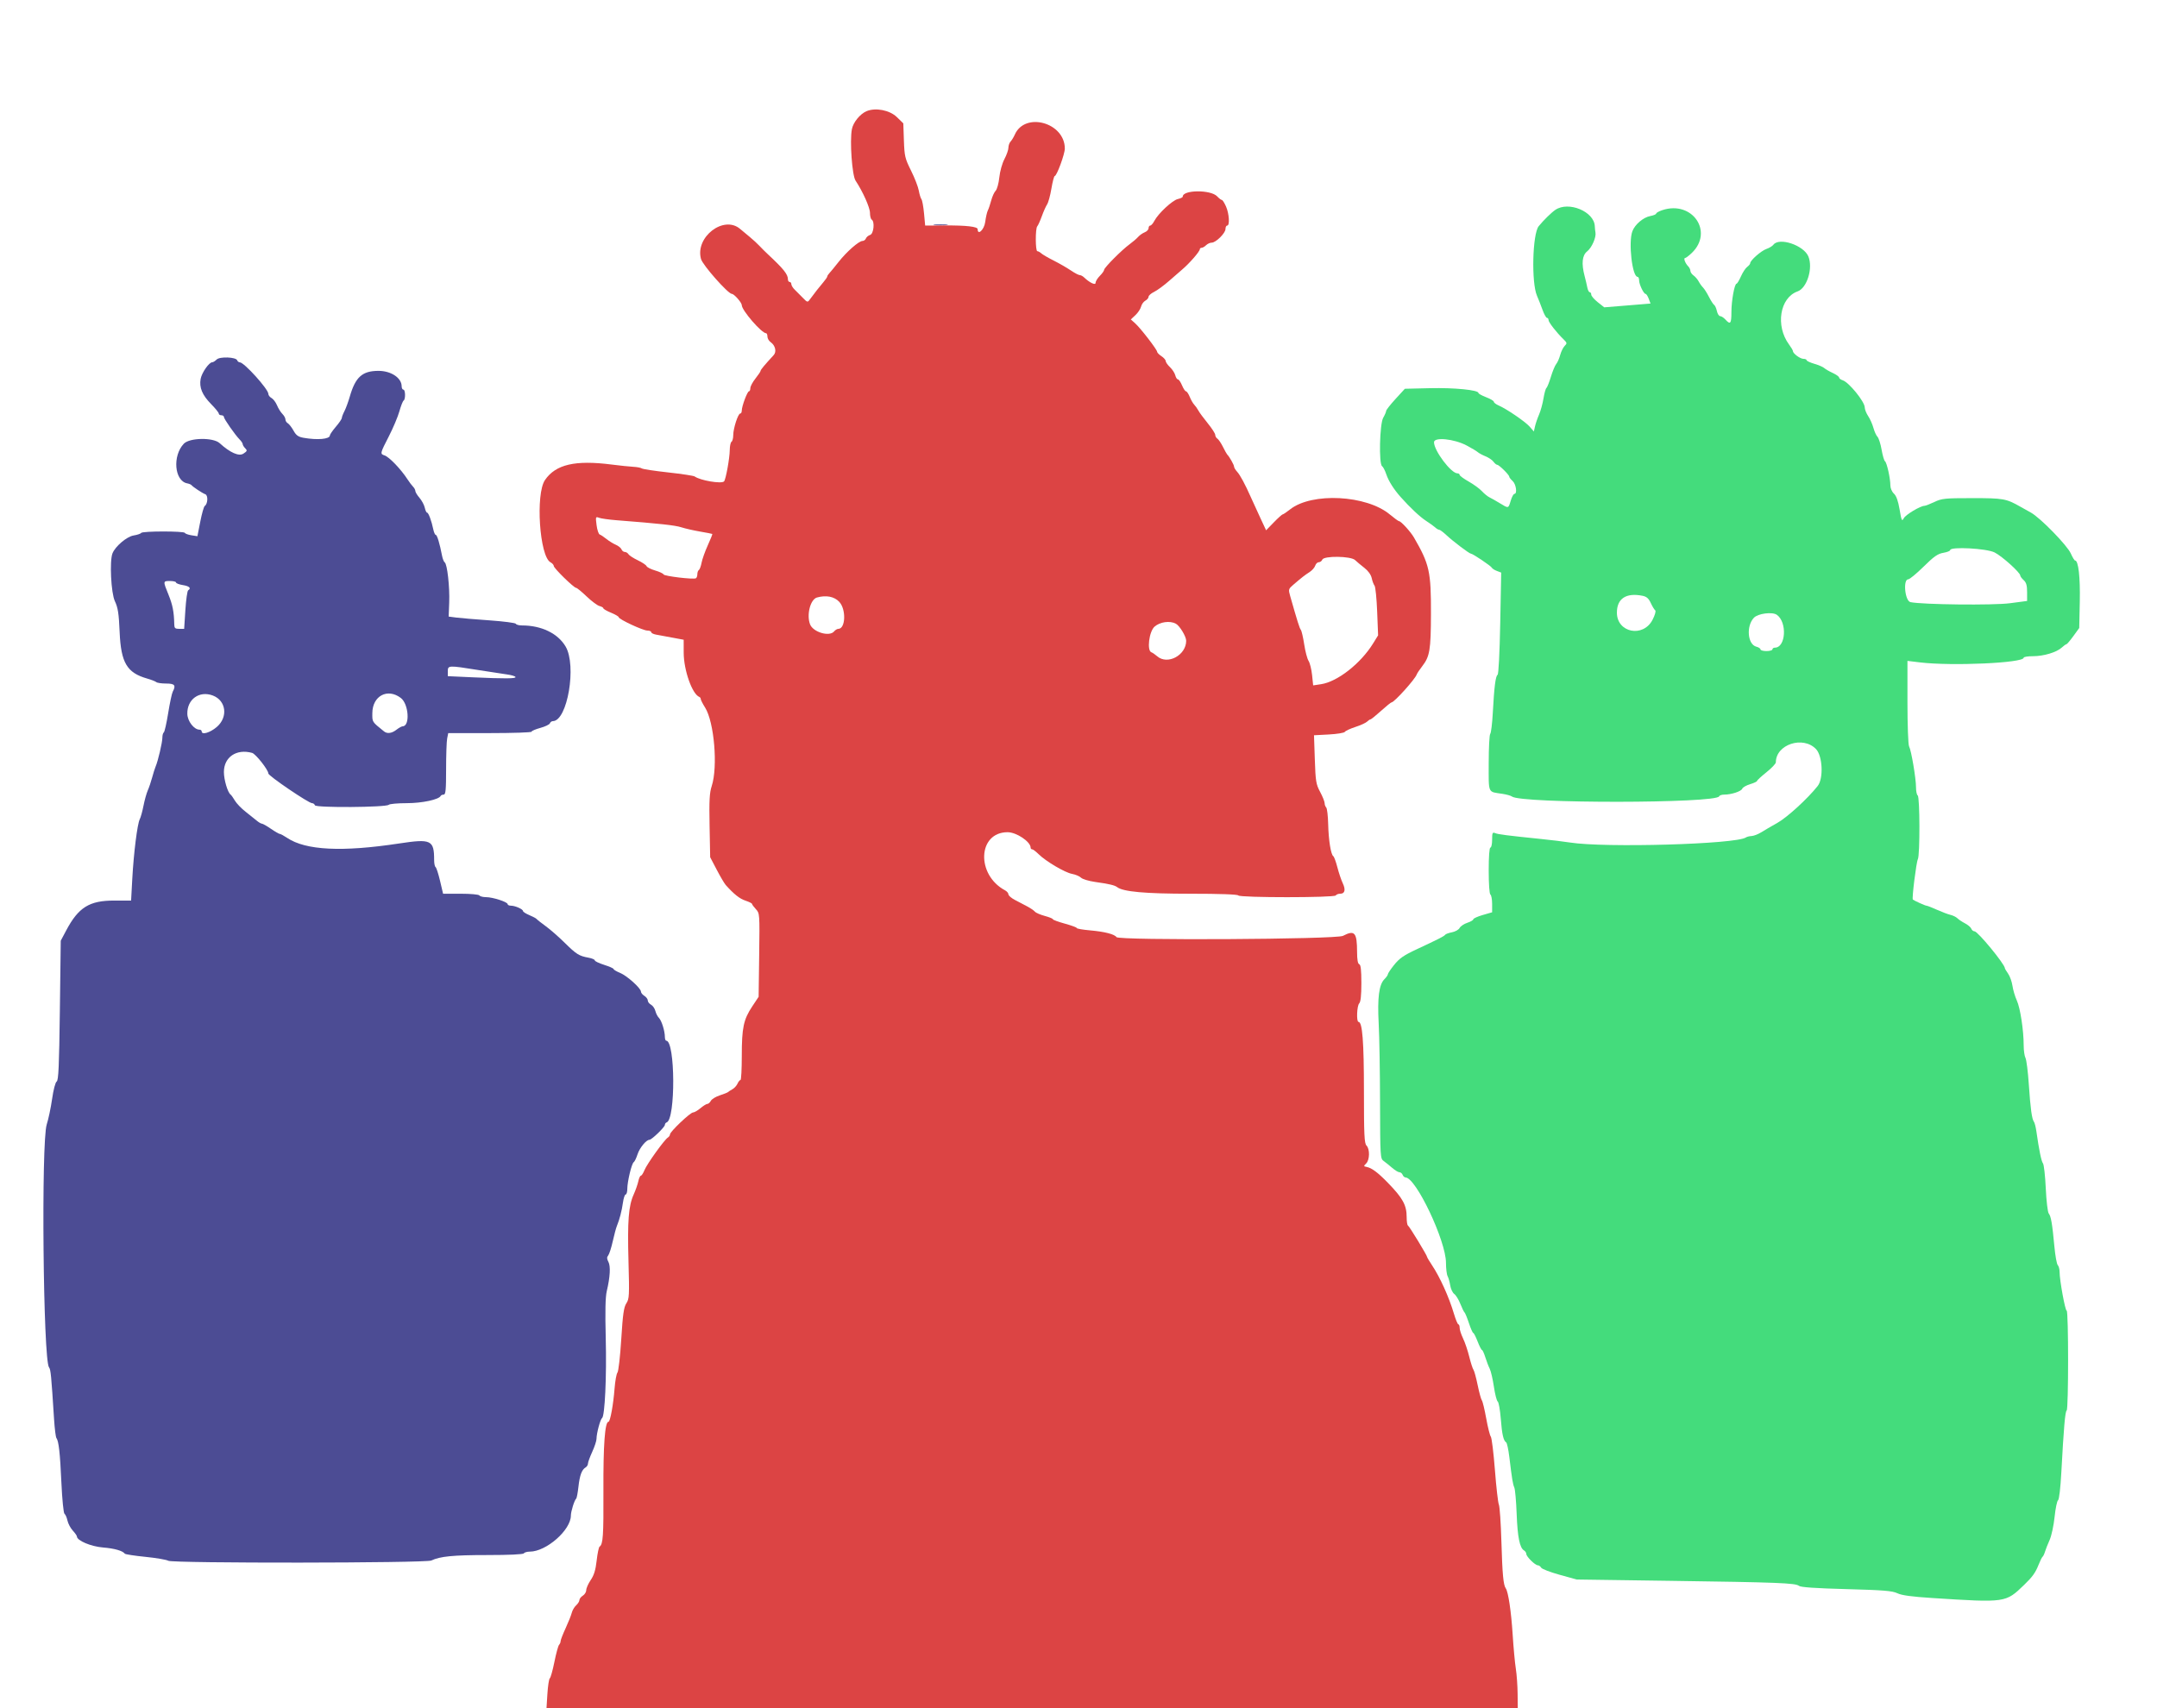 <svg id="svg" version="1.1" width="400" height="316.8" viewBox="0 0 400 316.8" xmlns="http://www.w3.org/2000/svg" xmlns:xlink="http://www.w3.org/1999/xlink" ><g id="svgg"><path id="path0" d="M173.289 41.750 C 173.852 41.820,174.850 41.821,175.508 41.753 C 176.166 41.684,175.705 41.627,174.485 41.625 C 173.265 41.624,172.727 41.680,173.289 41.750 M40.175 66.685 C 39.895 66.965,39.525 67.195,39.354 67.195 C 38.766 67.195,37.426 69.115,37.210 70.267 C 36.911 71.861,37.500 73.276,39.166 74.966 C 39.938 75.749,40.571 76.532,40.571 76.705 C 40.571 76.879,40.784 77.021,41.046 77.021 C 41.307 77.021,41.521 77.163,41.521 77.337 C 41.521 77.695,43.609 80.682,44.453 81.533 C 44.758 81.840,45.008 82.224,45.008 82.386 C 45.008 82.548,45.218 82.891,45.475 83.148 C 45.886 83.559,45.847 83.677,45.141 84.140 C 44.303 84.689,42.675 83.971,40.729 82.195 C 39.537 81.107,35.158 81.175,34.090 82.299 C 31.947 84.551,32.345 89.204,34.718 89.654 C 35.060 89.719,35.412 89.863,35.499 89.973 C 35.762 90.307,37.524 91.472,38.075 91.676 C 38.623 91.880,38.542 93.475,37.964 93.852 C 37.803 93.958,37.432 95.262,37.141 96.752 L 36.610 99.459 35.500 99.284 C 34.889 99.188,34.342 98.989,34.284 98.841 C 34.144 98.487,26.394 98.494,26.175 98.849 C 26.081 99.000,25.443 99.214,24.757 99.324 C 23.515 99.522,21.378 101.336,20.862 102.629 C 20.296 104.050,20.591 109.996,21.303 111.507 C 21.876 112.724,22.038 113.777,22.189 117.274 C 22.433 122.922,23.540 124.789,27.275 125.854 C 28.050 126.075,28.820 126.374,28.986 126.519 C 29.151 126.664,29.971 126.783,30.808 126.783 C 32.405 126.783,32.669 127.109,32.034 128.293 C 31.872 128.595,31.491 130.383,31.188 132.265 C 30.885 134.147,30.519 135.760,30.374 135.849 C 30.229 135.939,30.111 136.375,30.111 136.819 C 30.111 137.687,29.312 141.116,28.867 142.155 C 28.718 142.504,28.424 143.431,28.214 144.216 C 28.004 145.000,27.642 146.070,27.409 146.593 C 27.175 147.116,26.816 148.399,26.611 149.445 C 26.405 150.491,26.093 151.618,25.918 151.950 C 25.471 152.796,24.791 158.213,24.531 162.995 L 24.311 167.036 21.157 167.036 C 16.563 167.036,14.548 168.295,12.274 172.583 L 11.266 174.485 11.101 187.413 C 10.969 197.725,10.849 200.394,10.511 200.602 C 10.265 200.755,9.909 202.108,9.661 203.839 C 9.427 205.476,8.979 207.599,8.667 208.558 C 7.620 211.768,8.001 252.253,9.091 253.619 C 9.406 254.014,9.508 255.064,10.025 263.233 C 10.136 264.976,10.331 266.545,10.460 266.719 C 10.894 267.308,11.134 269.459,11.387 275.029 C 11.529 278.137,11.781 280.664,11.961 280.778 C 12.137 280.891,12.384 281.453,12.508 282.027 C 12.633 282.601,13.079 283.442,13.499 283.896 C 13.919 284.349,14.263 284.840,14.263 284.987 C 14.263 285.745,16.868 286.847,19.085 287.026 C 21.215 287.198,22.734 287.629,23.147 288.177 C 23.239 288.299,24.950 288.563,26.949 288.763 C 28.948 288.963,30.870 289.291,31.219 289.492 C 32.062 289.977,78.971 289.931,79.986 289.444 C 81.596 288.671,84.043 288.431,90.296 288.431 C 94.391 288.431,97.027 288.309,97.147 288.114 C 97.255 287.940,97.745 287.797,98.236 287.797 C 101.303 287.797,105.864 283.798,105.864 281.107 C 105.864 280.344,106.525 278.234,106.847 277.971 C 106.953 277.884,107.142 276.893,107.267 275.768 C 107.506 273.623,107.888 272.594,108.604 272.171 C 108.840 272.032,109.033 271.715,109.033 271.467 C 109.033 271.220,109.390 270.238,109.826 269.285 C 110.261 268.332,110.618 267.250,110.618 266.880 C 110.618 265.876,111.314 263.260,111.638 263.045 C 112.168 262.693,112.512 255.322,112.330 248.177 C 112.204 243.201,112.263 240.567,112.525 239.461 C 113.145 236.841,113.254 234.853,112.822 234.046 C 112.526 233.492,112.515 233.192,112.780 232.873 C 112.976 232.637,113.358 231.456,113.629 230.247 C 113.900 229.039,114.241 227.765,114.387 227.417 C 114.881 226.230,115.314 224.567,115.521 223.059 C 115.635 222.231,115.862 221.553,116.026 221.553 C 116.189 221.553,116.326 221.090,116.328 220.523 C 116.335 219.150,117.132 215.817,117.513 215.569 C 117.680 215.461,118.001 214.802,118.226 214.105 C 118.614 212.904,119.838 211.410,120.433 211.410 C 120.849 211.410,123.296 209.047,123.296 208.645 C 123.296 208.452,123.444 208.244,123.625 208.184 C 125.302 207.625,125.227 193.027,123.547 193.027 C 123.409 193.027,123.296 192.706,123.295 192.314 C 123.292 191.216,122.689 189.295,122.191 188.797 C 121.944 188.551,121.648 187.972,121.532 187.510 C 121.416 187.049,121.053 186.527,120.724 186.351 C 120.396 186.175,120.127 185.824,120.127 185.570 C 120.127 185.316,119.842 184.930,119.493 184.712 C 119.144 184.495,118.859 184.142,118.859 183.929 C 118.859 183.298,116.261 180.968,114.976 180.446 C 114.323 180.180,113.788 179.862,113.788 179.738 C 113.788 179.615,113.003 179.266,112.044 178.964 C 111.086 178.662,110.301 178.286,110.301 178.128 C 110.301 177.971,109.766 177.745,109.113 177.627 C 107.380 177.314,106.869 176.992,104.693 174.841 C 103.613 173.774,102.044 172.402,101.206 171.793 C 100.369 171.184,99.607 170.583,99.513 170.458 C 99.420 170.333,98.814 170.009,98.166 169.739 C 97.519 169.468,96.989 169.129,96.989 168.985 C 96.989 168.637,95.534 167.987,94.755 167.987 C 94.415 167.987,94.136 167.858,94.136 167.700 C 94.136 167.297,91.380 166.403,90.137 166.403 C 89.568 166.403,89.014 166.260,88.906 166.086 C 88.796 165.907,87.278 165.769,85.438 165.769 L 82.166 165.769 81.603 163.379 C 81.294 162.065,80.921 160.915,80.774 160.825 C 80.627 160.734,80.507 160.150,80.507 159.527 C 80.507 155.801,79.961 155.543,74.010 156.448 C 63.430 158.057,56.703 157.722,53.254 155.414 C 52.647 155.007,52.031 154.675,51.885 154.675 C 51.739 154.675,50.998 154.247,50.238 153.724 C 49.478 153.201,48.725 152.773,48.565 152.773 C 48.405 152.773,47.978 152.524,47.615 152.219 C 47.253 151.914,46.317 151.165,45.536 150.555 C 44.754 149.945,43.863 149.017,43.555 148.494 C 43.247 147.971,42.894 147.472,42.769 147.385 C 42.225 147.003,41.521 144.641,41.521 143.194 C 41.521 140.423,43.851 138.842,46.751 139.646 C 47.421 139.831,49.762 142.802,49.762 143.466 C 49.762 143.899,57.225 148.970,57.863 148.970 C 58.085 148.970,58.327 149.148,58.401 149.366 C 58.564 149.848,71.605 149.757,72.092 149.271 C 72.258 149.105,73.755 148.971,75.420 148.971 C 78.277 148.973,81.421 148.300,81.722 147.623 C 81.780 147.492,82.030 147.385,82.277 147.385 C 82.644 147.385,82.726 146.527,82.726 142.670 C 82.726 140.077,82.815 137.510,82.924 136.965 L 83.122 135.975 90.848 135.975 C 95.097 135.975,98.574 135.858,98.574 135.715 C 98.574 135.572,99.303 135.257,100.194 135.014 C 101.085 134.771,101.885 134.389,101.971 134.164 C 102.058 133.940,102.302 133.756,102.514 133.756 C 105.222 133.756,106.982 123.428,104.877 119.897 C 103.430 117.470,100.393 116.006,96.804 116.006 C 96.237 116.006,95.726 115.870,95.668 115.704 C 95.610 115.537,93.423 115.251,90.808 115.067 C 88.193 114.884,85.412 114.650,84.628 114.548 L 83.201 114.362 83.303 111.739 C 83.414 108.861,82.936 104.608,82.468 104.310 C 82.305 104.206,82.077 103.621,81.961 103.011 C 81.548 100.835,81.055 99.208,80.808 99.208 C 80.670 99.208,80.463 98.744,80.348 98.177 C 80.034 96.637,79.459 95.087,79.201 95.087 C 79.075 95.087,78.881 94.671,78.770 94.163 C 78.658 93.655,78.219 92.835,77.794 92.341 C 77.369 91.846,77.021 91.274,77.021 91.069 C 77.021 90.863,76.833 90.507,76.603 90.276 C 76.374 90.046,75.910 89.432,75.573 88.912 C 74.346 87.018,72.156 84.736,71.308 84.467 C 70.457 84.197,70.480 84.094,72.112 80.923 C 72.898 79.394,73.774 77.317,74.058 76.306 C 74.341 75.295,74.696 74.392,74.846 74.299 C 75.228 74.063,75.189 72.266,74.802 72.266 C 74.628 72.266,74.485 71.991,74.485 71.655 C 74.485 70.091,72.511 68.779,70.169 68.787 C 67.172 68.796,65.911 69.933,64.863 73.570 C 64.581 74.548,64.135 75.760,63.873 76.264 C 63.610 76.767,63.394 77.332,63.393 77.518 C 63.392 77.705,62.892 78.441,62.282 79.153 C 61.672 79.866,61.173 80.590,61.173 80.761 C 61.173 81.452,58.869 81.660,56.287 81.201 C 55.305 81.027,54.916 80.748,54.430 79.872 C 54.091 79.263,53.616 78.650,53.373 78.510 C 53.130 78.371,52.932 78.050,52.932 77.797 C 52.932 77.544,52.676 77.082,52.364 76.769 C 52.051 76.457,51.604 75.738,51.369 75.172 C 51.135 74.607,50.677 74.002,50.353 73.828 C 50.028 73.654,49.762 73.305,49.762 73.052 C 49.762 72.179,45.289 67.229,44.480 67.205 C 44.276 67.200,44.056 67.034,43.991 66.838 C 43.785 66.219,40.762 66.098,40.175 66.685 M32.647 108.042 C 32.647 108.194,33.217 108.410,33.914 108.521 C 35.124 108.715,35.518 109.105,34.892 109.492 C 34.732 109.591,34.500 111.240,34.376 113.156 L 34.150 116.640 33.240 116.640 C 32.462 116.640,32.327 116.513,32.314 115.769 C 32.273 113.525,32.013 112.190,31.252 110.317 C 30.211 107.756,30.210 107.765,31.537 107.765 C 32.147 107.765,32.647 107.890,32.647 108.042 M88.625 124.268 C 90.872 124.628,93.319 125.003,94.064 125.102 C 94.809 125.201,95.495 125.406,95.589 125.557 C 95.791 125.885,93.660 125.902,87.559 125.623 L 83.043 125.416 83.043 124.515 C 83.043 123.398,83.160 123.392,88.625 124.268 M39.472 129.006 C 41.948 129.947,42.329 133.015,40.197 134.841 C 38.950 135.908,37.401 136.360,37.401 135.658 C 37.401 135.483,37.223 135.341,37.005 135.340 C 35.983 135.339,34.768 133.768,34.738 132.409 C 34.679 129.705,36.973 128.056,39.472 129.006 M74.333 129.460 C 75.800 130.580,76.066 134.685,74.672 134.714 C 74.482 134.718,73.970 135.000,73.534 135.341 C 72.663 136.022,71.813 136.142,71.223 135.666 C 68.954 133.834,69.034 133.959,69.047 132.265 C 69.072 129.065,71.868 127.581,74.333 129.460 M312.124 156.809 C 312.865 156.876,314.077 156.876,314.818 156.809 C 315.559 156.742,314.952 156.688,313.471 156.688 C 311.989 156.688,311.383 156.742,312.124 156.809 " stroke="none" fill="#4c4c94" fill-rule="evenodd"></path><path id="path1" d="M288.431 38.923 C 287.684 39.431,286.221 40.866,285.340 41.956 C 284.180 43.391,283.960 52.441,285.025 54.862 C 285.287 55.457,285.744 56.620,286.041 57.448 C 286.339 58.277,286.713 58.954,286.872 58.954 C 287.032 58.954,287.163 59.136,287.163 59.359 C 287.163 59.771,288.638 61.668,289.947 62.939 C 290.614 63.587,290.630 63.683,290.158 64.155 C 289.876 64.437,289.501 65.200,289.324 65.852 C 289.147 66.503,288.818 67.250,288.592 67.512 C 288.367 67.773,287.921 68.843,287.602 69.889 C 287.283 70.935,286.908 71.873,286.768 71.973 C 286.629 72.073,286.386 72.942,286.229 73.905 C 286.073 74.868,285.702 76.213,285.407 76.893 C 285.111 77.573,284.773 78.558,284.656 79.080 L 284.443 80.031 283.668 79.138 C 282.860 78.210,279.405 75.850,277.892 75.194 C 277.413 74.986,277.021 74.682,277.021 74.518 C 277.021 74.354,276.379 73.975,275.594 73.676 C 274.810 73.376,274.168 73.021,274.168 72.886 C 274.168 72.337,269.683 71.893,265.206 71.998 L 260.523 72.108 258.787 74.003 C 257.833 75.045,257.051 76.044,257.050 76.222 C 257.049 76.400,256.802 76.973,256.502 77.496 C 255.848 78.634,255.676 86.064,256.294 86.462 C 256.488 86.586,256.837 87.258,257.071 87.956 C 257.491 89.209,258.464 90.753,259.729 92.175 C 261.509 94.176,263.322 95.875,264.482 96.628 C 265.190 97.087,265.957 97.642,266.187 97.860 C 266.418 98.078,266.730 98.257,266.881 98.257 C 267.032 98.257,267.628 98.698,268.205 99.238 C 269.485 100.433,272.474 102.694,272.775 102.694 C 273.111 102.694,276.531 104.998,276.658 105.311 C 276.720 105.463,277.134 105.726,277.578 105.895 L 278.385 106.202 278.206 115.585 C 278.100 121.103,277.899 125.048,277.718 125.162 C 277.342 125.400,277.090 127.387,276.832 132.171 C 276.724 134.176,276.508 135.952,276.353 136.117 C 276.197 136.283,276.070 138.734,276.070 141.563 C 276.070 147.314,275.849 146.819,278.605 147.239 C 279.390 147.359,280.189 147.583,280.381 147.738 C 282.032 149.066,318.358 149.029,318.806 147.699 C 318.864 147.526,319.292 147.384,319.757 147.383 C 321.084 147.381,322.899 146.784,323.090 146.287 C 323.185 146.039,323.841 145.663,324.547 145.451 C 325.254 145.239,325.832 144.967,325.832 144.847 C 325.832 144.726,326.616 144.001,327.575 143.236 C 328.534 142.471,329.319 141.642,329.319 141.394 C 329.319 138.077,334.360 136.416,336.767 138.940 C 337.991 140.223,338.178 144.400,337.073 145.792 C 335.211 148.137,331.462 151.572,329.635 152.605 C 328.502 153.246,327.120 154.053,326.564 154.399 C 326.007 154.745,325.223 155.046,324.821 155.066 C 324.418 155.087,323.946 155.205,323.772 155.327 C 321.982 156.586,297.595 157.289,291.125 156.268 C 290.079 156.103,287.655 155.807,285.737 155.611 C 279.376 154.958,277.818 154.758,277.258 154.523 C 276.777 154.321,276.704 154.482,276.704 155.751 C 276.704 156.554,276.561 157.211,276.387 157.211 C 276.191 157.211,276.070 158.842,276.070 161.471 C 276.070 163.969,276.201 165.812,276.387 165.927 C 276.561 166.035,276.704 166.818,276.704 167.667 L 276.704 169.210 274.960 169.717 C 274.002 169.996,273.217 170.351,273.217 170.507 C 273.217 170.663,272.717 170.956,272.105 171.158 C 271.494 171.360,270.850 171.792,270.675 172.120 C 270.500 172.447,269.858 172.808,269.248 172.922 C 268.638 173.037,268.064 173.252,267.971 173.401 C 267.823 173.641,266.662 174.232,262.758 176.052 C 260.263 177.216,259.492 177.756,258.456 179.065 C 257.858 179.820,257.369 180.560,257.369 180.710 C 257.369 180.860,257.079 181.272,256.725 181.627 C 255.727 182.625,255.412 185.075,255.668 189.857 C 255.795 192.211,255.908 198.804,255.920 204.510 C 255.942 214.508,255.966 214.900,256.577 215.334 C 256.926 215.581,257.639 216.155,258.162 216.608 C 258.685 217.061,259.295 217.432,259.519 217.432 C 259.742 217.432,260.007 217.647,260.107 217.908 C 260.208 218.170,260.453 218.388,260.652 218.394 C 262.597 218.447,268.146 230.172,268.146 234.229 C 268.146 235.281,268.281 236.389,268.445 236.692 C 268.610 236.995,268.830 237.773,268.934 238.422 C 269.037 239.071,269.375 239.784,269.684 240.007 C 269.993 240.230,270.499 241.053,270.809 241.837 C 271.119 242.621,271.468 243.335,271.583 243.422 C 271.699 243.510,272.066 244.402,272.398 245.404 C 272.731 246.406,273.091 247.227,273.199 247.227 C 273.306 247.227,273.671 247.940,274.010 248.811 C 274.348 249.683,274.713 250.396,274.821 250.396 C 274.929 250.396,275.208 251.002,275.440 251.743 C 275.673 252.484,276.042 253.447,276.261 253.883 C 276.479 254.319,276.827 255.816,277.033 257.211 C 277.238 258.605,277.556 259.840,277.739 259.955 C 277.922 260.069,278.177 261.495,278.306 263.124 C 278.541 266.087,278.792 267.189,279.312 267.541 C 279.464 267.644,279.726 268.856,279.893 270.235 C 280.401 274.429,280.535 275.252,280.820 275.911 C 280.971 276.260,281.166 278.471,281.255 280.824 C 281.416 285.101,281.819 287.098,282.618 287.575 C 282.852 287.715,283.043 288.009,283.043 288.229 C 283.043 288.721,284.684 290.333,285.184 290.333 C 285.384 290.333,285.661 290.531,285.800 290.774 C 285.940 291.016,287.480 291.609,289.223 292.091 L 292.393 292.968 309.667 293.211 C 329.701 293.492,332.975 293.620,333.606 294.144 C 333.924 294.408,336.649 294.595,342.390 294.749 C 349.278 294.933,350.909 295.066,351.848 295.515 C 352.659 295.904,354.507 296.156,358.345 296.402 C 372.002 297.275,371.915 297.288,375.374 293.952 C 376.910 292.470,377.461 291.702,378.036 290.241 C 378.325 289.507,378.659 288.835,378.779 288.748 C 378.898 288.661,379.103 288.233,379.234 287.797 C 379.366 287.361,379.752 286.384,380.092 285.626 C 380.432 284.867,380.845 282.949,381.009 281.363 C 381.173 279.777,381.461 278.384,381.650 278.268 C 381.851 278.143,382.103 275.991,382.264 273.022 C 382.709 264.765,382.966 261.793,383.250 261.618 C 383.601 261.401,383.601 243.106,383.250 243.106 C 382.968 243.106,381.933 237.441,381.933 235.894 C 381.933 235.398,381.782 234.841,381.597 234.655 C 381.411 234.470,381.130 232.908,380.970 231.185 C 380.582 226.983,380.345 225.599,379.924 225.079 C 379.730 224.839,379.483 222.742,379.374 220.416 C 379.266 218.090,379.032 216.005,378.854 215.780 C 378.555 215.404,378.138 213.375,377.629 209.826 C 377.516 209.041,377.316 208.257,377.185 208.082 C 376.796 207.569,376.533 205.649,376.228 201.112 C 376.071 198.766,375.793 196.567,375.610 196.226 C 375.427 195.884,375.277 194.842,375.277 193.911 C 375.277 191.102,374.648 186.980,374.003 185.564 C 373.669 184.831,373.306 183.607,373.196 182.845 C 373.086 182.082,372.724 181.072,372.393 180.599 C 372.062 180.127,371.791 179.672,371.791 179.588 C 371.791 178.856,366.765 172.742,366.164 172.742 C 365.935 172.742,365.665 172.522,365.562 172.255 C 365.459 171.987,364.936 171.540,364.399 171.263 C 363.862 170.985,363.227 170.562,362.989 170.324 C 362.750 170.085,362.172 169.800,361.705 169.690 C 361.238 169.579,360.103 169.151,359.182 168.738 C 358.262 168.325,357.392 167.987,357.250 167.987 C 357.022 167.987,355.015 167.084,354.722 166.849 C 354.518 166.687,355.361 159.916,355.655 159.355 C 356.054 158.592,356.028 147.792,355.626 147.544 C 355.452 147.436,355.309 146.750,355.310 146.019 C 355.310 144.367,354.432 139.178,354.025 138.435 C 353.859 138.131,353.724 134.469,353.724 130.233 L 353.724 122.581 356.022 122.859 C 361.921 123.575,375.277 122.973,375.277 121.993 C 375.277 121.838,376.057 121.712,377.010 121.712 C 378.995 121.712,381.401 120.986,382.352 120.100 C 382.711 119.766,383.092 119.493,383.200 119.493 C 383.308 119.493,383.887 118.815,384.487 117.987 L 385.578 116.482 385.681 111.584 C 385.777 107.015,385.426 103.962,384.806 103.962 C 384.688 103.962,384.332 103.376,384.016 102.659 C 383.352 101.154,378.356 96.035,376.609 95.070 C 375.964 94.714,375.079 94.220,374.643 93.972 C 372.033 92.488,371.497 92.393,365.769 92.393 C 360.673 92.393,360.100 92.451,358.720 93.106 C 357.894 93.498,357.069 93.819,356.887 93.819 C 356.136 93.819,353.402 95.455,353.046 96.117 C 352.698 96.761,352.623 96.605,352.267 94.500 C 351.998 92.915,351.661 91.973,351.213 91.556 C 350.838 91.206,350.555 90.545,350.555 90.019 C 350.555 88.721,349.896 85.773,349.558 85.556 C 349.402 85.457,349.119 84.488,348.928 83.403 C 348.737 82.318,348.394 81.244,348.166 81.017 C 347.939 80.789,347.600 80.046,347.413 79.366 C 347.227 78.686,346.789 77.702,346.439 77.179 C 346.090 76.656,345.804 75.927,345.802 75.559 C 345.799 74.507,342.864 70.899,341.715 70.534 C 341.347 70.417,341.046 70.186,341.046 70.021 C 341.046 69.856,340.511 69.473,339.857 69.171 C 339.204 68.869,338.498 68.461,338.290 68.265 C 338.082 68.069,337.262 67.717,336.468 67.483 C 335.673 67.248,335.024 66.945,335.024 66.809 C 335.024 66.673,334.760 66.561,334.438 66.561 C 333.835 66.561,332.488 65.571,332.488 65.127 C 332.488 64.990,332.162 64.436,331.764 63.897 C 329.209 60.434,330.051 55.214,333.354 54.048 C 335.100 53.432,336.243 49.723,335.351 47.568 C 334.487 45.483,329.931 43.959,328.861 45.397 C 328.677 45.645,328.091 45.998,327.559 46.182 C 326.591 46.516,324.564 48.300,324.564 48.818 C 324.564 48.969,324.311 49.279,324.002 49.507 C 323.693 49.734,323.173 50.527,322.845 51.268 C 322.517 52.009,322.153 52.615,322.035 52.615 C 321.654 52.615,321.078 55.776,321.078 57.869 C 321.078 60.036,320.883 60.282,319.968 59.271 C 319.653 58.922,319.214 58.637,318.993 58.637 C 318.773 58.637,318.499 58.211,318.384 57.690 C 318.270 57.169,318.043 56.660,317.879 56.559 C 317.716 56.458,317.282 55.788,316.916 55.070 C 316.550 54.352,316.051 53.566,315.809 53.323 C 315.567 53.081,315.204 52.573,315.003 52.194 C 314.802 51.815,314.375 51.319,314.054 51.091 C 313.733 50.864,313.471 50.482,313.471 50.242 C 313.471 50.003,313.284 49.619,313.057 49.389 C 312.518 48.844,312.149 47.861,312.483 47.861 C 312.626 47.861,313.183 47.440,313.721 46.926 C 317.838 42.991,313.832 37.140,308.276 38.974 C 307.647 39.182,307.132 39.468,307.132 39.609 C 307.132 39.750,306.635 39.959,306.027 40.073 C 304.732 40.316,303.192 41.625,302.714 42.889 C 301.947 44.919,302.677 51.347,303.675 51.347 C 303.833 51.347,303.962 51.639,303.962 51.997 C 303.962 52.742,304.811 54.517,305.168 54.517 C 305.300 54.517,305.559 54.918,305.745 55.409 L 306.081 56.301 301.789 56.653 L 297.496 57.005 296.292 56.051 C 295.629 55.527,295.087 54.895,295.087 54.648 C 295.087 54.402,294.961 54.200,294.806 54.200 C 294.652 54.200,294.449 53.807,294.357 53.328 C 294.264 52.849,294.038 51.886,293.853 51.189 C 293.242 48.879,293.402 47.352,294.330 46.622 C 295.183 45.951,296.040 44.003,295.867 43.127 C 295.814 42.854,295.759 42.333,295.745 41.969 C 295.645 39.242,290.882 37.259,288.431 38.923 M271.972 82.625 C 272.899 83.116,273.831 83.674,274.044 83.865 C 274.257 84.055,274.907 84.405,275.488 84.641 C 276.069 84.878,276.732 85.328,276.959 85.642 C 277.187 85.956,277.497 86.212,277.648 86.212 C 277.988 86.212,279.873 88.072,279.873 88.406 C 279.873 88.540,280.158 88.908,280.507 89.223 C 281.149 89.805,281.398 91.601,280.837 91.601 C 280.669 91.601,280.362 92.171,280.153 92.868 C 279.709 94.348,279.767 94.335,278.130 93.334 C 277.433 92.907,276.577 92.422,276.228 92.256 C 275.880 92.090,275.243 91.574,274.814 91.109 C 274.385 90.643,273.279 89.837,272.358 89.317 C 271.436 88.796,270.681 88.242,270.681 88.084 C 270.681 87.926,270.495 87.797,270.267 87.797 C 269.088 87.797,265.927 83.593,265.927 82.025 C 265.927 81.025,269.649 81.394,271.972 82.625 M369.889 102.470 C 371.290 103.182,374.643 106.203,374.643 106.753 C 374.643 106.907,374.929 107.291,375.277 107.607 C 375.756 108.040,375.911 108.583,375.911 109.824 L 375.911 111.466 372.747 111.885 C 369.644 112.296,356.454 112.151,354.279 111.683 C 353.252 111.461,352.866 107.448,353.872 107.448 C 354.128 107.448,355.408 106.392,356.716 105.101 C 358.629 103.212,359.344 102.711,360.371 102.537 C 361.074 102.419,361.648 102.191,361.648 102.032 C 361.648 101.353,368.394 101.711,369.889 102.470 M304.583 110.505 C 305.350 110.658,305.730 110.989,306.128 111.852 C 306.418 112.481,306.788 113.091,306.950 113.207 C 307.117 113.327,306.903 114.082,306.456 114.950 C 304.717 118.332,299.842 117.358,299.842 113.629 C 299.842 111.023,301.549 109.898,304.583 110.505 M329.495 114.030 C 331.452 115.389,331.174 120.127,329.137 120.127 C 328.888 120.127,328.685 120.269,328.685 120.444 C 328.685 120.618,328.185 120.761,327.575 120.761 C 326.965 120.761,326.466 120.621,326.466 120.450 C 326.466 120.279,326.122 120.052,325.701 119.947 C 324.074 119.539,323.786 116.123,325.248 114.582 C 326.000 113.789,328.652 113.444,329.495 114.030 " stroke="none" fill="#44dc7c" fill-rule="evenodd"></path><path id="path2" d="M160.697 20.621 C 159.488 21.131,158.213 22.700,157.975 23.971 C 157.558 26.191,158.013 32.531,158.658 33.504 C 160.000 35.525,161.331 38.504,161.331 39.484 C 161.331 40.061,161.474 40.621,161.648 40.729 C 162.253 41.103,162.024 43.362,161.361 43.572 C 161.028 43.678,160.676 43.973,160.578 44.228 C 160.480 44.482,160.195 44.691,159.945 44.691 C 159.276 44.691,157.007 46.682,155.512 48.581 C 154.795 49.492,154.028 50.426,153.808 50.657 C 153.587 50.887,153.407 51.172,153.407 51.290 C 153.407 51.409,153.086 51.879,152.694 52.335 C 152.000 53.142,151.014 54.401,150.162 55.566 C 149.766 56.108,149.695 56.090,148.889 55.249 C 148.420 54.759,147.747 54.084,147.394 53.748 C 147.040 53.412,146.751 52.949,146.751 52.718 C 146.751 52.487,146.609 52.298,146.434 52.298 C 146.260 52.298,146.117 52.082,146.117 51.818 C 146.117 50.882,145.328 49.893,142.420 47.182 C 141.926 46.722,141.209 46.009,140.828 45.597 C 140.446 45.186,139.662 44.463,139.085 43.990 C 138.507 43.517,137.678 42.826,137.242 42.454 C 134.211 39.868,128.882 43.966,129.992 48.029 C 130.305 49.175,135.014 54.503,135.723 54.513 C 136.143 54.520,137.559 56.130,137.559 56.602 C 137.559 57.561,141.234 61.807,142.064 61.807 C 142.201 61.807,142.314 62.084,142.314 62.423 C 142.314 62.761,142.579 63.225,142.902 63.453 C 143.779 64.070,144.053 65.240,143.468 65.873 C 141.784 67.697,141.046 68.585,141.046 68.783 C 141.046 68.908,140.618 69.548,140.095 70.206 C 139.572 70.864,139.144 71.668,139.144 71.993 C 139.144 72.318,139.030 72.583,138.890 72.583 C 138.589 72.583,137.556 75.349,137.558 76.149 C 137.559 76.454,137.430 76.704,137.272 76.704 C 136.869 76.704,135.975 79.460,135.975 80.703 C 135.975 81.272,135.832 81.826,135.658 81.933 C 135.483 82.041,135.335 82.727,135.329 83.458 C 135.316 84.994,134.592 88.968,134.267 89.294 C 133.777 89.784,129.870 89.123,128.820 88.373 C 128.633 88.239,126.426 87.903,123.915 87.626 C 121.404 87.349,119.204 87.016,119.025 86.885 C 118.847 86.754,118.130 86.618,117.433 86.581 C 116.735 86.545,114.923 86.356,113.406 86.162 C 106.657 85.299,103.052 86.138,101.065 89.034 C 99.282 91.634,100.054 103.205,102.083 104.291 C 102.419 104.471,102.694 104.781,102.694 104.980 C 102.694 105.392,106.418 109.033,106.839 109.033 C 106.992 109.033,107.869 109.752,108.788 110.630 C 109.707 111.509,110.781 112.309,111.173 112.408 C 111.565 112.507,111.886 112.694,111.886 112.823 C 111.886 112.953,112.528 113.323,113.312 113.646 C 114.097 113.970,114.739 114.346,114.739 114.482 C 114.739 114.860,119.236 116.957,120.046 116.957 C 120.439 116.957,120.761 117.089,120.761 117.249 C 120.761 117.409,121.153 117.614,121.632 117.703 C 122.112 117.792,123.467 118.044,124.643 118.262 L 126.783 118.658 126.786 121.057 C 126.791 124.300,128.360 128.747,129.683 129.266 C 129.831 129.324,129.952 129.505,129.952 129.668 C 129.952 129.831,130.311 130.532,130.748 131.226 C 132.447 133.917,133.151 142.229,131.982 145.802 C 131.574 147.050,131.497 148.474,131.586 153.173 L 131.696 158.997 132.919 161.330 C 133.591 162.614,134.343 163.888,134.589 164.162 C 136.128 165.876,137.167 166.698,138.241 167.052 C 138.912 167.274,139.461 167.548,139.461 167.661 C 139.461 167.775,139.782 168.212,140.174 168.633 C 140.880 169.391,140.886 169.482,140.785 177.143 L 140.682 184.887 139.489 186.683 C 137.879 189.108,137.559 190.628,137.559 195.861 C 137.559 198.312,137.451 200.317,137.318 200.317 C 137.185 200.317,136.935 200.626,136.763 201.004 C 136.591 201.382,136.165 201.846,135.816 202.034 C 135.468 202.223,135.111 202.454,135.024 202.549 C 134.937 202.643,134.250 202.919,133.499 203.161 C 132.747 203.403,131.993 203.860,131.824 204.178 C 131.654 204.495,131.362 204.754,131.176 204.754 C 130.989 204.754,130.413 205.111,129.895 205.547 C 129.377 205.983,128.759 206.339,128.522 206.339 C 128.004 206.339,124.247 209.907,124.247 210.399 C 124.247 210.590,124.065 210.859,123.842 210.999 C 123.196 211.402,119.968 215.904,119.513 217.036 C 119.285 217.603,118.985 218.067,118.846 218.067 C 118.706 218.067,118.494 218.530,118.373 219.097 C 118.252 219.663,117.866 220.764,117.516 221.543 C 116.554 223.680,116.341 226.418,116.550 233.974 C 116.725 240.313,116.694 240.917,116.154 241.739 C 115.681 242.459,115.498 243.741,115.207 248.397 C 115.009 251.568,114.693 254.350,114.506 254.578 C 114.318 254.806,114.076 256.133,113.968 257.528 C 113.731 260.584,113.159 263.708,112.837 263.708 C 112.178 263.708,111.862 268.015,111.900 276.453 C 111.938 284.916,111.834 286.432,111.187 286.871 C 111.038 286.971,110.796 288.129,110.648 289.444 C 110.452 291.197,110.159 292.161,109.548 293.059 C 109.091 293.732,108.716 294.573,108.716 294.926 C 108.716 295.279,108.431 295.747,108.082 295.964 C 107.734 296.182,107.448 296.551,107.448 296.784 C 107.448 297.017,107.176 297.454,106.843 297.756 C 106.510 298.057,106.142 298.685,106.026 299.152 C 105.909 299.618,105.397 300.901,104.888 302.003 C 104.379 303.105,103.962 304.182,103.962 304.396 C 103.962 304.611,103.832 304.922,103.674 305.087 C 103.516 305.253,103.128 306.672,102.812 308.241 C 102.496 309.810,102.111 311.182,101.958 311.291 C 101.804 311.399,101.601 312.719,101.508 314.223 L 101.337 316.957 191.397 316.957 L 281.458 316.957 281.431 314.184 C 281.417 312.658,281.267 310.555,281.099 309.509 C 280.931 308.463,280.666 305.610,280.511 303.170 C 280.237 298.874,279.699 295.264,279.236 294.612 C 278.785 293.976,278.604 292.039,278.424 285.940 C 278.324 282.516,278.113 279.429,277.956 279.081 C 277.798 278.732,277.468 275.842,277.222 272.658 C 276.975 269.474,276.633 266.692,276.461 266.477 C 276.290 266.262,275.904 264.731,275.605 263.074 C 275.306 261.418,274.944 259.921,274.801 259.746 C 274.658 259.572,274.307 258.294,274.021 256.906 C 273.735 255.519,273.383 254.235,273.239 254.054 C 273.096 253.873,272.747 252.789,272.464 251.645 C 272.181 250.501,271.664 248.975,271.316 248.253 C 270.967 247.531,270.681 246.648,270.681 246.291 C 270.681 245.934,270.574 245.641,270.444 245.639 C 270.313 245.638,269.941 244.746,269.618 243.658 C 268.697 240.563,267.036 236.890,265.542 234.650 C 265.057 233.921,264.659 233.254,264.659 233.168 C 264.659 232.877,261.338 227.418,261.096 227.311 C 260.964 227.253,260.856 226.561,260.856 225.774 C 260.856 223.532,260.154 222.245,257.369 219.383 C 255.502 217.463,254.373 216.623,253.417 216.438 C 252.857 216.331,252.853 216.289,253.351 215.791 C 254.015 215.127,254.049 213.116,253.407 212.475 C 253.006 212.073,252.932 210.508,252.932 202.379 C 252.932 193.208,252.645 189.540,251.927 189.540 C 251.507 189.540,251.624 186.538,252.060 186.101 C 252.327 185.834,252.456 184.610,252.456 182.340 C 252.456 179.930,252.344 178.938,252.060 178.843 C 251.797 178.755,251.663 178.003,251.660 176.598 C 251.652 172.940,251.225 172.449,249.033 173.584 C 247.771 174.237,207.459 174.461,207.042 173.818 C 206.689 173.275,204.833 172.800,202.139 172.565 C 200.788 172.447,199.683 172.254,199.683 172.137 C 199.683 172.019,198.685 171.650,197.464 171.315 C 196.244 170.981,195.246 170.613,195.246 170.498 C 195.246 170.383,194.568 170.107,193.740 169.886 C 192.912 169.664,192.088 169.305,191.909 169.088 C 191.729 168.870,191.076 168.427,190.456 168.102 C 189.836 167.778,188.806 167.236,188.167 166.899 C 187.528 166.561,187.005 166.103,187.005 165.880 C 187.005 165.656,186.724 165.324,186.381 165.140 C 180.971 162.245,181.315 154.358,186.851 154.358 C 188.496 154.358,191.125 156.125,191.125 157.230 C 191.125 157.394,191.251 157.528,191.405 157.528 C 191.558 157.528,192.093 157.931,192.593 158.424 C 193.960 159.770,197.467 161.840,198.801 162.088 C 199.449 162.208,200.199 162.526,200.467 162.794 C 200.735 163.062,201.900 163.415,203.056 163.579 C 205.661 163.948,206.716 164.194,207.155 164.537 C 208.261 165.400,212.331 165.769,220.763 165.769 C 226.205 165.769,229.513 165.887,229.635 166.086 C 229.902 166.517,247.435 166.517,247.702 166.086 C 247.810 165.911,248.179 165.769,248.523 165.769 C 249.403 165.769,249.580 165.039,248.998 163.810 C 248.724 163.231,248.278 161.906,248.007 160.866 C 247.737 159.825,247.397 158.898,247.252 158.806 C 246.803 158.518,246.371 155.825,246.302 152.888 C 246.266 151.343,246.103 149.944,245.939 149.778 C 245.776 149.613,245.642 149.244,245.642 148.960 C 245.642 148.676,245.267 147.742,244.808 146.884 C 244.050 145.467,243.960 144.918,243.823 140.850 L 243.672 136.375 246.426 136.230 C 247.941 136.151,249.276 135.932,249.392 135.745 C 249.509 135.558,250.388 135.149,251.347 134.837 C 252.306 134.525,253.279 134.082,253.509 133.854 C 253.740 133.626,254.025 133.437,254.143 133.435 C 254.261 133.432,255.143 132.721,256.101 131.854 C 257.060 130.987,257.940 130.276,258.057 130.274 C 258.561 130.264,262.430 125.971,262.724 125.096 C 262.793 124.890,263.237 124.223,263.710 123.613 C 265.145 121.762,265.338 120.621,265.360 113.871 C 265.386 106.016,265.083 104.657,262.200 99.682 C 261.588 98.625,259.804 96.672,259.452 96.672 C 259.328 96.672,258.559 96.114,257.743 95.432 C 253.406 91.805,243.285 91.284,239.242 94.479 C 238.599 94.988,237.980 95.404,237.867 95.404 C 237.754 95.404,237.015 96.069,236.225 96.882 L 234.789 98.360 233.695 96.010 C 233.094 94.718,232.317 93.019,231.968 92.235 C 230.876 89.774,229.973 88.101,229.398 87.476 C 229.093 87.144,228.843 86.719,228.843 86.531 C 228.843 86.218,227.972 84.682,227.583 84.311 C 227.491 84.223,227.133 83.582,226.786 82.884 C 226.439 82.187,225.976 81.502,225.756 81.363 C 225.536 81.224,225.357 80.908,225.357 80.662 C 225.357 80.416,224.733 79.449,223.970 78.512 C 223.207 77.576,222.423 76.512,222.229 76.147 C 222.034 75.783,221.689 75.296,221.463 75.064 C 221.236 74.833,220.861 74.180,220.630 73.613 C 220.398 73.047,220.085 72.583,219.934 72.583 C 219.783 72.583,219.451 72.084,219.196 71.474 C 218.941 70.864,218.598 70.365,218.434 70.365 C 218.270 70.365,218.050 70.024,217.945 69.608 C 217.841 69.192,217.400 68.515,216.966 68.103 C 216.531 67.691,216.173 67.178,216.170 66.965 C 216.167 66.751,215.808 66.342,215.372 66.056 C 214.937 65.771,214.580 65.407,214.580 65.248 C 214.580 64.849,211.504 60.863,210.509 59.972 L 209.699 59.247 210.551 58.457 C 211.020 58.023,211.492 57.311,211.602 56.876 C 211.711 56.441,212.069 55.941,212.398 55.765 C 212.726 55.589,212.995 55.263,212.995 55.040 C 212.995 54.817,213.459 54.410,214.025 54.136 C 214.592 53.862,215.848 52.940,216.816 52.087 C 217.785 51.234,218.829 50.327,219.137 50.070 C 220.521 48.917,222.504 46.643,222.504 46.208 C 222.504 46.071,222.657 45.959,222.844 45.959 C 223.030 45.959,223.397 45.745,223.659 45.483 C 223.920 45.222,224.388 45.008,224.698 45.008 C 225.476 45.008,227.258 43.241,227.258 42.470 C 227.258 42.122,227.401 41.838,227.575 41.838 C 228.080 41.838,227.943 39.630,227.356 38.300 C 227.061 37.631,226.710 37.084,226.576 37.084 C 226.442 37.084,226.055 36.787,225.717 36.424 C 224.536 35.157,219.334 35.193,219.334 36.468 C 219.334 36.605,218.926 36.806,218.426 36.916 C 217.428 37.135,214.788 39.590,214.068 40.967 C 213.818 41.446,213.474 41.838,213.304 41.838 C 213.134 41.838,212.995 42.056,212.995 42.322 C 212.995 42.587,212.674 42.931,212.282 43.085 C 211.890 43.239,211.337 43.628,211.053 43.949 C 210.769 44.270,210.055 44.882,209.468 45.310 C 208.028 46.358,204.754 49.648,204.754 50.047 C 204.754 50.223,204.398 50.724,203.962 51.160 C 203.526 51.596,203.170 52.176,203.170 52.449 C 203.170 52.968,202.078 52.453,201.007 51.430 C 200.777 51.210,200.421 51.028,200.215 51.024 C 200.010 51.021,199.256 50.622,198.541 50.136 C 197.825 49.651,196.403 48.834,195.380 48.320 C 194.358 47.806,193.328 47.207,193.093 46.989 C 192.857 46.771,192.532 46.593,192.370 46.593 C 191.998 46.593,191.981 42.386,192.351 41.981 C 192.503 41.815,192.885 40.967,193.202 40.095 C 193.518 39.223,193.959 38.236,194.182 37.902 C 194.406 37.567,194.764 36.248,194.979 34.970 C 195.194 33.692,195.469 32.647,195.591 32.647 C 195.966 32.647,197.464 28.577,197.464 27.559 C 197.464 22.735,190.084 20.678,188.185 24.972 C 187.976 25.445,187.625 26.020,187.405 26.251 C 187.185 26.481,187.005 26.995,187.005 27.392 C 187.005 27.790,186.672 28.742,186.265 29.509 C 185.849 30.293,185.434 31.779,185.317 32.904 C 185.202 34.005,184.897 35.116,184.639 35.375 C 184.380 35.633,184.009 36.444,183.814 37.177 C 183.619 37.910,183.336 38.747,183.186 39.037 C 183.036 39.327,182.817 40.290,182.700 41.177 C 182.511 42.595,181.300 43.747,181.300 42.508 C 181.300 42.035,179.175 41.791,175.277 41.816 L 171.565 41.839 171.354 39.564 C 171.237 38.313,171.021 37.136,170.874 36.949 C 170.726 36.762,170.504 36.038,170.381 35.341 C 170.257 34.643,169.610 32.978,168.944 31.641 C 167.824 29.394,167.723 28.967,167.622 26.044 L 167.512 22.879 166.306 21.709 C 164.983 20.425,162.366 19.917,160.697 20.621 M114.275 96.487 C 122.452 97.129,125.179 97.427,126.353 97.804 C 127.076 98.037,128.645 98.394,129.840 98.598 C 131.035 98.803,132.050 99.001,132.095 99.039 C 132.140 99.077,131.760 100.028,131.250 101.152 C 130.740 102.276,130.223 103.727,130.102 104.375 C 129.980 105.023,129.754 105.632,129.600 105.727 C 129.445 105.823,129.319 106.170,129.319 106.498 C 129.319 106.826,129.200 107.168,129.055 107.257 C 128.629 107.521,123.155 106.867,123.046 106.540 C 122.991 106.375,122.294 106.049,121.497 105.815 C 120.700 105.580,119.981 105.217,119.900 105.007 C 119.819 104.797,119.088 104.308,118.276 103.920 C 117.463 103.532,116.685 103.026,116.545 102.796 C 116.406 102.566,116.100 102.377,115.866 102.377 C 115.632 102.377,115.358 102.162,115.257 101.899 C 115.156 101.636,114.677 101.249,114.193 101.040 C 113.708 100.830,112.925 100.346,112.452 99.963 C 111.979 99.581,111.423 99.212,111.215 99.142 C 111.007 99.073,110.744 98.289,110.630 97.400 C 110.432 95.853,110.451 95.794,111.087 96.036 C 111.453 96.175,112.887 96.378,114.275 96.487 M251.290 103.883 C 251.608 104.188,252.383 104.838,253.012 105.327 C 253.722 105.879,254.240 106.602,254.374 107.229 C 254.493 107.786,254.729 108.414,254.900 108.626 C 255.070 108.837,255.288 110.998,255.384 113.427 L 255.559 117.844 254.642 119.330 C 252.333 123.071,248.020 126.451,244.975 126.907 L 243.516 127.125 243.316 125.206 C 243.205 124.151,242.912 122.969,242.663 122.579 C 242.414 122.189,242.050 120.808,241.854 119.510 C 241.657 118.212,241.375 117.000,241.227 116.816 C 240.990 116.522,240.610 115.314,239.238 110.498 C 238.905 109.329,238.935 109.229,239.859 108.438 C 241.435 107.088,241.950 106.686,242.845 106.110 C 243.311 105.809,243.784 105.275,243.896 104.921 C 244.008 104.568,244.309 104.279,244.564 104.279 C 244.819 104.279,245.110 104.065,245.210 103.803 C 245.494 103.063,250.505 103.128,251.290 103.883 M155.623 111.616 C 156.940 112.994,156.819 116.640,155.455 116.640 C 155.243 116.640,154.892 116.854,154.675 117.116 C 153.811 118.157,150.773 117.257,150.217 115.794 C 149.541 114.014,150.281 111.157,151.506 110.822 C 153.217 110.353,154.688 110.637,155.623 111.616 M218.051 115.681 C 218.763 116.062,219.968 118.053,219.968 118.847 C 219.968 121.533,216.513 123.388,214.599 121.728 C 214.208 121.389,213.722 121.056,213.521 120.989 C 212.646 120.697,213.084 117.124,214.105 116.228 C 215.114 115.341,216.942 115.088,218.051 115.681 " stroke="none" fill="#dc4444" fill-rule="evenodd"></path></g></svg>